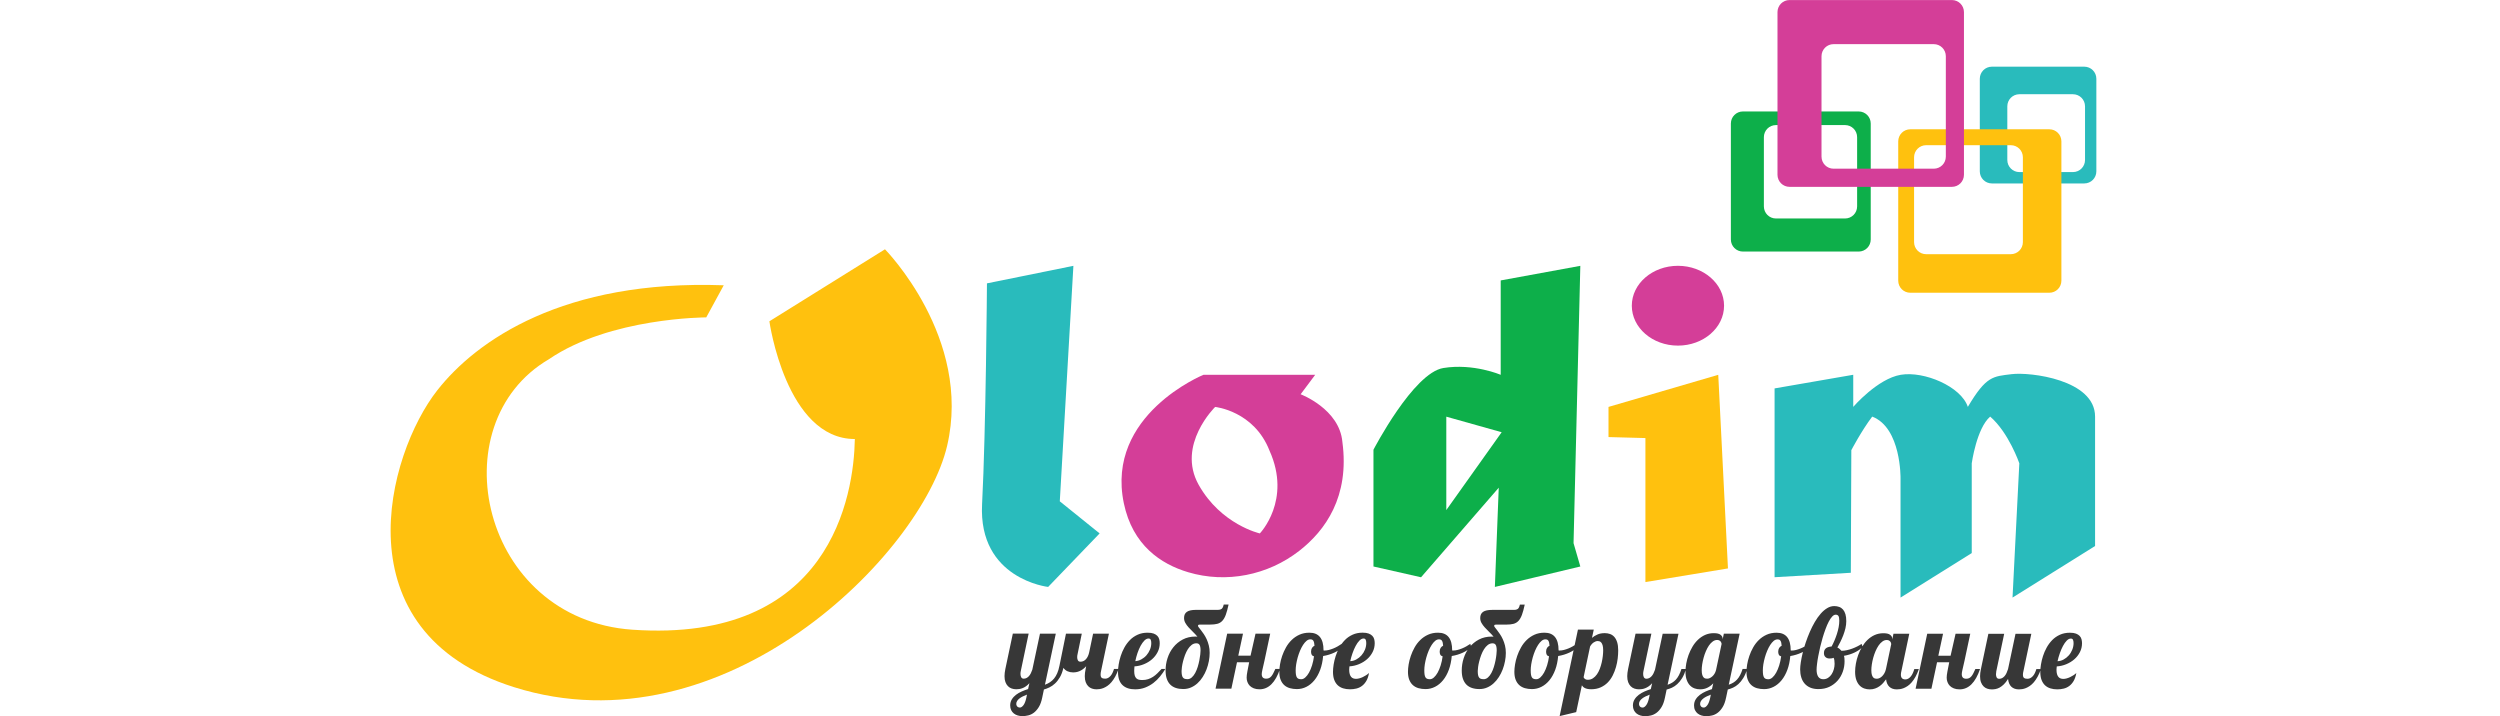 <svg width="192" height="55" viewBox="0 0 192 55" fill="none" xmlns="http://www.w3.org/2000/svg">
<path d="M55.583 21.91C43.276 21.461 36.588 26.144 33.58 29.98C29.743 34.871 25.973 48.513 39.472 52.772C55.608 57.863 70.799 42.534 72.739 34.239C74.679 25.945 67.966 19.145 67.966 19.145L59.089 24.676C59.089 24.676 60.358 33.717 65.652 33.717C65.579 38.05 63.788 49.409 48.573 48.362C36.93 47.562 33.661 32.562 42.157 27.588C46.856 24.375 54.24 24.375 54.24 24.375L55.583 21.91Z" fill="#FFC10E"/>
<path d="M75.798 21.762L82.437 20.416L81.392 38.501L84.451 40.967L80.497 45.076C80.497 45.076 75.126 44.477 75.424 38.725C75.722 32.973 75.798 21.762 75.798 21.762Z" fill="#29BBBC"/>
<path d="M101.007 28.785L99.888 30.28C99.888 30.28 102.871 31.401 103.095 33.941C103.661 38.138 101.783 40.747 99.787 42.301C97.373 44.182 94.18 44.821 91.249 43.946C89.154 43.321 86.984 41.879 86.31 38.649C84.894 31.849 92.426 28.785 92.426 28.785H101.007ZM93.325 31.251C93.325 31.251 90.342 34.165 92.056 37.23C93.773 40.294 96.755 40.967 96.755 40.967C96.755 40.967 99.217 38.427 97.501 34.616C96.308 31.551 93.323 31.253 93.323 31.253L93.325 31.251Z" fill="#D43E98"/>
<path d="M105.482 43.507V34.54C105.482 34.54 108.541 28.637 110.852 28.263C113.164 27.888 115.254 28.785 115.254 28.785V21.537L121.369 20.416L120.848 41.713L121.369 43.507L114.806 45.076L115.104 37.454L109.136 44.334L105.482 43.507ZM115.328 33.195L111.076 32V39.173L115.328 33.195Z" fill="#0DAF4A"/>
<path d="M123.533 33.567V31.251L131.962 28.785L132.707 43.655L126.368 44.702V33.643L123.533 33.567Z" fill="#FFC10E"/>
<path d="M128.865 26.543C130.822 26.543 132.408 25.171 132.408 23.479C132.408 21.786 130.822 20.414 128.865 20.414C126.909 20.414 125.323 21.786 125.323 23.479C125.323 25.171 126.909 26.543 128.865 26.543Z" fill="#D43E98"/>
<path d="M136.288 44.332V29.83L142.329 28.783V31.249C142.329 31.249 144.193 29.081 145.983 28.783C147.773 28.485 150.608 29.68 151.13 31.249C152.546 28.857 153.07 28.915 154.486 28.736C155.903 28.556 160.902 29.155 160.902 31.995V41.933L154.562 45.894L155.084 35.582C155.084 35.582 154.269 33.221 152.846 31.995C151.801 32.892 151.43 35.582 151.43 35.582V42.476L145.961 45.894V36.741C145.961 36.741 146.024 32.856 143.786 31.995C142.965 33.078 142.182 34.573 142.182 34.573L142.144 43.989L136.288 44.33V44.332Z" fill="#29BBBC"/>
<path d="M142.745 19.32H133.858C133.345 19.32 132.931 18.905 132.931 18.392V9.488C132.931 8.974 133.345 8.56 133.858 8.56H142.745C143.258 8.56 143.672 8.974 143.672 9.488V18.392C143.672 18.905 143.258 19.32 142.745 19.32ZM142.627 15.852V10.535C142.627 10.021 142.213 9.606 141.7 9.606H136.393C135.88 9.606 135.466 10.021 135.466 10.535V15.852C135.466 16.366 135.88 16.78 136.393 16.78H141.7C142.213 16.78 142.627 16.366 142.627 15.852Z" fill="#0DAF4A"/>
<path d="M160.074 14.088H152.976C152.463 14.088 152.049 13.673 152.049 13.16V6.049C152.049 5.535 152.463 5.121 152.976 5.121H160.074C160.586 5.121 161 5.535 161 6.049V13.16C161 13.673 160.586 14.088 160.074 14.088ZM154.162 8.165V12.288C154.162 12.801 154.576 13.216 155.088 13.216H159.203C159.716 13.216 160.13 12.801 160.13 12.288V8.165C160.13 7.652 159.716 7.237 159.203 7.237H155.088C154.576 7.237 154.162 7.652 154.162 8.165Z" fill="#29BBBC"/>
<path d="M158.315 10.857V21.555C158.315 22.069 157.901 22.483 157.388 22.483H146.711C146.198 22.483 145.784 22.069 145.784 21.555V10.857C145.784 10.344 146.198 9.929 146.711 9.929H157.388C157.901 9.929 158.315 10.344 158.315 10.857ZM154.43 11.151H147.928C147.415 11.151 147.001 11.566 147.001 12.079V18.594C147.001 19.107 147.415 19.522 147.928 19.522H154.43C154.943 19.522 155.357 19.107 155.357 18.594V12.079C155.357 11.566 154.943 11.151 154.43 11.151Z" fill="#FFC10E"/>
<path d="M136.511 13.422V0.931C136.511 0.417 136.925 0.003 137.438 0.003H149.906C150.418 0.003 150.832 0.417 150.832 0.931V13.422C150.832 13.935 150.418 14.35 149.906 14.35H137.438C136.925 14.35 136.511 13.935 136.511 13.422ZM140.819 12.956H148.514C149.026 12.956 149.44 12.541 149.44 12.028V4.318C149.44 3.805 149.026 3.39 148.514 3.39H140.819C140.306 3.39 139.892 3.805 139.892 4.318V12.028C139.892 12.541 140.306 12.956 140.819 12.956Z" fill="#D43E98"/>
<path d="M85.905 51.376C85.825 51.604 85.74 51.801 85.646 51.97C85.552 52.138 85.455 52.279 85.355 52.395C85.254 52.512 85.153 52.604 85.048 52.676C84.943 52.748 84.842 52.801 84.744 52.842C84.645 52.88 84.551 52.907 84.46 52.92C84.37 52.934 84.287 52.94 84.213 52.94C84.088 52.94 83.97 52.92 83.86 52.882C83.75 52.844 83.654 52.783 83.574 52.7C83.493 52.617 83.428 52.514 83.381 52.386C83.334 52.261 83.312 52.108 83.312 51.929C83.312 51.853 83.316 51.768 83.327 51.676C83.339 51.584 83.354 51.483 83.377 51.378L83.417 51.167C83.327 51.266 83.236 51.346 83.146 51.409C83.057 51.472 82.969 51.519 82.884 51.553C82.799 51.586 82.716 51.611 82.638 51.622C82.558 51.636 82.482 51.64 82.408 51.64C82.253 51.64 82.115 51.611 81.987 51.555C81.862 51.499 81.754 51.411 81.669 51.292C81.604 51.58 81.513 51.819 81.399 52.014C81.284 52.209 81.157 52.371 81.02 52.496C80.884 52.622 80.741 52.723 80.593 52.792C80.445 52.864 80.304 52.918 80.172 52.954L80.045 53.563C79.984 53.866 79.897 54.111 79.783 54.297C79.669 54.483 79.541 54.628 79.403 54.734C79.262 54.839 79.116 54.908 78.964 54.944C78.812 54.98 78.666 54.998 78.525 54.998C78.396 54.998 78.275 54.98 78.161 54.947C78.047 54.913 77.948 54.861 77.863 54.794C77.778 54.727 77.711 54.642 77.659 54.539C77.608 54.435 77.583 54.315 77.583 54.178C77.583 54.001 77.626 53.846 77.709 53.711C77.791 53.577 77.901 53.458 78.031 53.359C78.163 53.259 78.311 53.173 78.474 53.102C78.637 53.03 78.799 52.969 78.957 52.92L79.06 52.467C78.971 52.566 78.879 52.647 78.79 52.709C78.7 52.772 78.611 52.819 78.525 52.851C78.44 52.884 78.358 52.907 78.279 52.918C78.201 52.929 78.123 52.936 78.049 52.936C77.924 52.936 77.805 52.916 77.695 52.877C77.586 52.839 77.489 52.779 77.409 52.696C77.328 52.613 77.263 52.51 77.216 52.382C77.169 52.257 77.147 52.104 77.147 51.925C77.147 51.849 77.152 51.763 77.163 51.671C77.174 51.58 77.19 51.479 77.212 51.373L77.785 48.663H79L78.396 51.535C78.38 51.606 78.371 51.678 78.371 51.75C78.371 51.799 78.376 51.846 78.385 51.891C78.393 51.936 78.407 51.974 78.425 52.008C78.445 52.041 78.469 52.07 78.501 52.091C78.532 52.111 78.573 52.122 78.622 52.122C78.698 52.122 78.772 52.104 78.839 52.07C78.906 52.037 78.966 51.987 79.022 51.927C79.078 51.864 79.125 51.792 79.168 51.707C79.21 51.622 79.248 51.53 79.282 51.431L79.87 48.667H81.085L80.251 52.586C80.392 52.537 80.519 52.474 80.635 52.398C80.752 52.322 80.857 52.227 80.951 52.113C81.045 51.999 81.126 51.862 81.195 51.703C81.264 51.544 81.323 51.353 81.365 51.133L81.866 48.667H83.081L82.757 50.239C82.737 50.315 82.728 50.394 82.728 50.474C82.728 50.571 82.746 50.651 82.784 50.719C82.822 50.786 82.887 50.819 82.983 50.819C83.148 50.819 83.287 50.752 83.406 50.62C83.522 50.488 83.605 50.311 83.65 50.093L83.95 48.665H85.165L84.56 51.537C84.547 51.584 84.538 51.629 84.534 51.676C84.529 51.721 84.527 51.766 84.527 51.81C84.527 51.929 84.554 52.01 84.61 52.055C84.665 52.1 84.753 52.122 84.874 52.122C84.956 52.122 85.032 52.104 85.1 52.066C85.167 52.028 85.232 51.976 85.29 51.911C85.348 51.846 85.397 51.766 85.442 51.674C85.487 51.582 85.522 51.481 85.554 51.376H85.907H85.905ZM78.872 53.346C78.763 53.386 78.657 53.431 78.559 53.48C78.461 53.528 78.373 53.581 78.297 53.64C78.221 53.698 78.161 53.761 78.116 53.833C78.071 53.902 78.049 53.98 78.049 54.066C78.049 54.095 78.053 54.128 78.064 54.16C78.076 54.193 78.094 54.222 78.116 54.249C78.138 54.276 78.17 54.299 78.206 54.315C78.241 54.33 78.284 54.339 78.333 54.339C78.42 54.339 78.51 54.279 78.604 54.155C78.695 54.032 78.769 53.844 78.823 53.588L78.872 53.344V53.346ZM89.497 51.376C89.378 51.573 89.244 51.766 89.091 51.954C88.939 52.142 88.767 52.308 88.577 52.454C88.387 52.599 88.174 52.716 87.944 52.806C87.713 52.895 87.458 52.94 87.181 52.94C86.979 52.94 86.798 52.916 86.637 52.864C86.476 52.812 86.337 52.734 86.221 52.626C86.104 52.519 86.017 52.382 85.954 52.212C85.892 52.044 85.863 51.837 85.863 51.6C85.863 51.438 85.878 51.25 85.912 51.039C85.945 50.828 85.997 50.611 86.069 50.387C86.14 50.165 86.234 49.945 86.353 49.73C86.471 49.515 86.615 49.324 86.78 49.154C86.946 48.983 87.145 48.849 87.369 48.746C87.595 48.643 87.85 48.591 88.138 48.591C88.329 48.591 88.483 48.614 88.602 48.658C88.72 48.703 88.816 48.764 88.886 48.838C88.955 48.912 89.004 48.997 89.029 49.096C89.056 49.194 89.067 49.295 89.067 49.398C89.067 49.643 89.013 49.871 88.906 50.08C88.798 50.291 88.655 50.474 88.476 50.631C88.297 50.788 88.089 50.914 87.856 51.01C87.624 51.106 87.38 51.163 87.127 51.178C87.122 51.241 87.116 51.301 87.114 51.358C87.109 51.414 87.107 51.467 87.107 51.517C87.107 51.66 87.12 51.777 87.145 51.869C87.172 51.961 87.21 52.032 87.261 52.086C87.313 52.138 87.375 52.176 87.451 52.196C87.527 52.216 87.615 52.227 87.718 52.227C87.885 52.227 88.038 52.205 88.172 52.162C88.308 52.117 88.434 52.057 88.552 51.981C88.671 51.904 88.783 51.813 88.888 51.709C88.993 51.604 89.1 51.494 89.208 51.376H89.497ZM87.194 50.777C87.353 50.766 87.507 50.721 87.655 50.64C87.803 50.559 87.935 50.456 88.047 50.329C88.159 50.201 88.248 50.055 88.317 49.891C88.385 49.728 88.418 49.557 88.418 49.383C88.418 49.277 88.402 49.194 88.373 49.131C88.342 49.069 88.288 49.037 88.208 49.037C88.1 49.037 87.995 49.089 87.892 49.192C87.789 49.295 87.693 49.43 87.601 49.593C87.512 49.759 87.431 49.945 87.36 50.151C87.29 50.36 87.234 50.568 87.192 50.777H87.194ZM92.115 47.972C92.083 47.972 92.059 47.977 92.038 47.988C92.018 47.999 92.007 48.029 92.007 48.076C92.007 48.098 92.03 48.136 92.072 48.192C92.117 48.248 92.171 48.318 92.238 48.403C92.302 48.488 92.376 48.589 92.455 48.703C92.533 48.818 92.605 48.948 92.672 49.093C92.739 49.239 92.793 49.398 92.837 49.573C92.882 49.748 92.902 49.938 92.902 50.142C92.902 50.346 92.882 50.559 92.84 50.777C92.799 50.994 92.739 51.205 92.661 51.411C92.582 51.618 92.484 51.813 92.367 51.994C92.251 52.178 92.117 52.337 91.967 52.474C91.817 52.611 91.649 52.721 91.466 52.799C91.282 52.88 91.083 52.918 90.868 52.918C90.653 52.918 90.468 52.889 90.3 52.833C90.132 52.777 89.991 52.691 89.875 52.575C89.758 52.458 89.671 52.312 89.608 52.131C89.546 51.952 89.517 51.736 89.517 51.49C89.517 51.172 89.566 50.855 89.667 50.546C89.767 50.234 89.915 49.956 90.112 49.71C90.309 49.463 90.548 49.266 90.835 49.114C91.121 48.963 91.448 48.887 91.819 48.887C91.848 48.887 91.875 48.887 91.897 48.892C91.92 48.896 91.942 48.896 91.962 48.896C91.85 48.762 91.734 48.636 91.613 48.522C91.493 48.405 91.383 48.293 91.282 48.181C91.181 48.069 91.099 47.957 91.034 47.84C90.969 47.724 90.935 47.598 90.935 47.461C90.935 47.246 91.007 47.089 91.155 46.988C91.3 46.887 91.533 46.838 91.85 46.838H93.509C93.607 46.838 93.685 46.827 93.748 46.802C93.811 46.78 93.858 46.739 93.891 46.683C93.925 46.627 93.956 46.542 93.983 46.43H94.355C94.285 46.755 94.213 47.017 94.14 47.217C94.066 47.419 93.974 47.573 93.869 47.685C93.761 47.798 93.634 47.872 93.484 47.91C93.334 47.948 93.151 47.968 92.931 47.968H92.121L92.115 47.972ZM91.188 52.162C91.314 52.162 91.428 52.117 91.528 52.028C91.629 51.938 91.716 51.824 91.792 51.683C91.868 51.541 91.931 51.387 91.985 51.216C92.036 51.046 92.079 50.88 92.11 50.716C92.141 50.555 92.166 50.405 92.18 50.268C92.195 50.131 92.202 50.03 92.202 49.961C92.202 49.851 92.195 49.759 92.182 49.687C92.168 49.613 92.148 49.557 92.119 49.517C92.092 49.477 92.059 49.447 92.018 49.43C91.978 49.414 91.933 49.405 91.88 49.405C91.745 49.405 91.624 49.447 91.515 49.533C91.407 49.618 91.311 49.728 91.226 49.86C91.144 49.995 91.07 50.142 91.009 50.306C90.949 50.47 90.9 50.629 90.859 50.786C90.819 50.943 90.79 51.089 90.772 51.223C90.754 51.358 90.745 51.461 90.745 51.532C90.745 51.656 90.754 51.759 90.77 51.84C90.785 51.92 90.812 51.985 90.848 52.032C90.884 52.079 90.929 52.113 90.985 52.131C91.04 52.149 91.108 52.158 91.186 52.158L91.188 52.162ZM98.304 51.376C97.95 52.418 97.427 52.938 96.735 52.938C96.565 52.938 96.418 52.913 96.292 52.864C96.167 52.815 96.064 52.747 95.983 52.667C95.903 52.584 95.843 52.49 95.802 52.38C95.762 52.272 95.742 52.16 95.742 52.044C95.742 51.927 95.76 51.77 95.798 51.568C95.836 51.367 95.88 51.131 95.936 50.86H95.001L94.569 52.889H93.354L94.247 48.665H95.462L95.1 50.355H96.042L96.424 48.665H97.552L97.107 50.761C97.044 51.032 96.993 51.252 96.957 51.416C96.921 51.58 96.901 51.696 96.901 51.768C96.901 52.005 97.013 52.122 97.239 52.122C97.324 52.122 97.398 52.108 97.46 52.079C97.523 52.05 97.581 52.005 97.635 51.943C97.689 51.88 97.738 51.804 97.787 51.709C97.834 51.615 97.888 51.505 97.946 51.376H98.304ZM103.11 49.681C102.945 49.853 102.732 50.001 102.473 50.122C102.211 50.243 101.927 50.331 101.616 50.382C101.582 50.772 101.508 51.124 101.392 51.438C101.275 51.752 101.128 52.019 100.949 52.239C100.77 52.458 100.566 52.629 100.336 52.745C100.105 52.864 99.861 52.922 99.602 52.922C99.407 52.922 99.226 52.898 99.06 52.851C98.895 52.803 98.751 52.725 98.633 52.62C98.514 52.514 98.42 52.375 98.353 52.207C98.286 52.039 98.252 51.833 98.252 51.591C98.252 51.425 98.27 51.239 98.304 51.028C98.337 50.817 98.393 50.602 98.469 50.378C98.546 50.156 98.642 49.936 98.763 49.723C98.881 49.51 99.027 49.32 99.199 49.152C99.371 48.983 99.568 48.849 99.794 48.746C100.02 48.643 100.275 48.591 100.564 48.591C101.287 48.591 101.647 49.042 101.647 49.941V49.95C101.66 49.954 101.674 49.959 101.685 49.959H101.736C101.835 49.959 101.942 49.945 102.056 49.916C102.17 49.887 102.285 49.849 102.401 49.802C102.515 49.755 102.629 49.701 102.739 49.638C102.848 49.575 102.949 49.515 103.039 49.45L103.113 49.681H103.11ZM100.915 50.407C100.828 50.385 100.767 50.342 100.736 50.277C100.705 50.212 100.689 50.138 100.689 50.053C100.689 49.934 100.714 49.838 100.761 49.761C100.808 49.685 100.873 49.629 100.953 49.593C100.949 49.504 100.938 49.425 100.924 49.365C100.911 49.304 100.891 49.252 100.866 49.212C100.841 49.172 100.81 49.145 100.774 49.127C100.736 49.111 100.689 49.102 100.633 49.102C100.533 49.102 100.434 49.14 100.34 49.219C100.246 49.297 100.159 49.401 100.074 49.531C99.991 49.66 99.913 49.809 99.843 49.974C99.774 50.14 99.714 50.313 99.664 50.488C99.615 50.665 99.577 50.837 99.548 51.01C99.521 51.183 99.508 51.337 99.508 51.479C99.508 51.62 99.514 51.732 99.53 51.822C99.546 51.909 99.57 51.978 99.604 52.03C99.638 52.082 99.682 52.115 99.738 52.135C99.794 52.156 99.861 52.165 99.94 52.165C100.04 52.165 100.143 52.12 100.246 52.028C100.349 51.936 100.445 51.813 100.533 51.656C100.62 51.499 100.698 51.313 100.765 51.1C100.832 50.885 100.882 50.654 100.915 50.407ZM105.14 51.689C105.095 51.934 105.028 52.135 104.934 52.295C104.84 52.454 104.73 52.582 104.601 52.678C104.471 52.774 104.33 52.842 104.173 52.88C104.017 52.918 103.853 52.938 103.683 52.938C103.486 52.938 103.307 52.913 103.146 52.862C102.985 52.81 102.848 52.732 102.734 52.624C102.62 52.517 102.533 52.38 102.468 52.209C102.405 52.041 102.374 51.835 102.374 51.597C102.374 51.436 102.39 51.248 102.423 51.037C102.457 50.826 102.508 50.609 102.58 50.385C102.652 50.163 102.746 49.943 102.864 49.728C102.983 49.513 103.126 49.322 103.292 49.152C103.457 48.981 103.654 48.847 103.88 48.744C104.106 48.641 104.361 48.589 104.65 48.589C104.84 48.589 104.994 48.611 105.113 48.656C105.232 48.701 105.328 48.762 105.397 48.836C105.467 48.91 105.516 48.995 105.54 49.093C105.565 49.192 105.578 49.293 105.578 49.396C105.578 49.64 105.525 49.869 105.417 50.078C105.31 50.288 105.167 50.472 104.988 50.629C104.809 50.786 104.601 50.911 104.368 51.008C104.135 51.104 103.891 51.16 103.638 51.176C103.634 51.223 103.627 51.268 103.625 51.31C103.62 51.353 103.618 51.393 103.618 51.431C103.618 51.566 103.632 51.678 103.659 51.77C103.685 51.86 103.723 51.934 103.77 51.987C103.817 52.041 103.871 52.079 103.936 52.102C104.001 52.124 104.068 52.135 104.142 52.135C104.225 52.135 104.31 52.122 104.399 52.097C104.489 52.073 104.576 52.039 104.663 51.999C104.75 51.958 104.833 51.909 104.916 51.858C104.999 51.806 105.073 51.748 105.138 51.687L105.14 51.689ZM103.699 50.777C103.86 50.772 104.017 50.728 104.164 50.647C104.312 50.566 104.444 50.461 104.558 50.333C104.672 50.205 104.762 50.059 104.829 49.894C104.896 49.728 104.929 49.557 104.929 49.383C104.929 49.277 104.914 49.194 104.885 49.131C104.856 49.069 104.8 49.037 104.719 49.037C104.612 49.037 104.507 49.091 104.404 49.197C104.301 49.302 104.204 49.439 104.115 49.607C104.025 49.775 103.945 49.961 103.873 50.167C103.802 50.373 103.741 50.577 103.699 50.777ZM112.989 49.681C112.824 49.853 112.611 50.001 112.352 50.122C112.09 50.243 111.806 50.331 111.495 50.382C111.461 50.772 111.387 51.124 111.271 51.438C111.155 51.752 111.007 52.019 110.828 52.239C110.649 52.458 110.445 52.629 110.215 52.745C109.984 52.864 109.74 52.922 109.481 52.922C109.286 52.922 109.105 52.898 108.939 52.851C108.774 52.803 108.631 52.725 108.512 52.62C108.393 52.514 108.299 52.375 108.232 52.207C108.165 52.039 108.132 51.833 108.132 51.591C108.132 51.425 108.149 51.239 108.183 51.028C108.217 50.817 108.273 50.602 108.349 50.378C108.425 50.156 108.521 49.936 108.642 49.723C108.76 49.51 108.906 49.32 109.078 49.152C109.25 48.983 109.447 48.849 109.673 48.746C109.899 48.643 110.154 48.591 110.443 48.591C111.166 48.591 111.526 49.042 111.526 49.941V49.95C111.539 49.954 111.553 49.959 111.564 49.959H111.616C111.714 49.959 111.821 49.945 111.936 49.916C112.05 49.887 112.164 49.849 112.28 49.802C112.394 49.755 112.508 49.701 112.618 49.638C112.728 49.575 112.828 49.515 112.918 49.45L112.992 49.681H112.989ZM110.794 50.407C110.707 50.385 110.647 50.342 110.615 50.277C110.584 50.212 110.568 50.138 110.568 50.053C110.568 49.934 110.593 49.838 110.64 49.761C110.687 49.685 110.752 49.629 110.832 49.593C110.828 49.504 110.817 49.425 110.803 49.365C110.79 49.304 110.77 49.252 110.745 49.212C110.72 49.172 110.689 49.145 110.653 49.127C110.615 49.111 110.568 49.102 110.512 49.102C110.412 49.102 110.313 49.14 110.219 49.219C110.125 49.297 110.038 49.401 109.953 49.531C109.87 49.66 109.792 49.809 109.722 49.974C109.653 50.14 109.593 50.313 109.543 50.488C109.494 50.665 109.456 50.837 109.427 51.01C109.4 51.183 109.387 51.337 109.387 51.479C109.387 51.62 109.394 51.732 109.409 51.822C109.425 51.909 109.449 51.978 109.483 52.03C109.517 52.082 109.561 52.115 109.617 52.135C109.673 52.156 109.74 52.165 109.819 52.165C109.919 52.165 110.022 52.12 110.125 52.028C110.228 51.936 110.324 51.813 110.412 51.656C110.499 51.499 110.577 51.313 110.644 51.1C110.712 50.885 110.761 50.654 110.794 50.407ZM114.86 47.975C114.829 47.975 114.804 47.979 114.784 47.99C114.764 48.002 114.753 48.031 114.753 48.078C114.753 48.1 114.775 48.138 114.818 48.194C114.862 48.25 114.916 48.32 114.983 48.405C115.048 48.49 115.122 48.591 115.2 48.706C115.279 48.82 115.35 48.95 115.417 49.096C115.484 49.241 115.538 49.401 115.583 49.575C115.628 49.752 115.648 49.941 115.648 50.145C115.648 50.349 115.628 50.562 115.585 50.779C115.545 50.997 115.484 51.207 115.406 51.414C115.328 51.62 115.229 51.815 115.113 51.996C114.997 52.18 114.862 52.339 114.712 52.476C114.562 52.613 114.395 52.723 114.211 52.801C114.028 52.882 113.829 52.92 113.614 52.92C113.399 52.92 113.213 52.891 113.045 52.835C112.878 52.779 112.737 52.694 112.62 52.577C112.506 52.461 112.417 52.315 112.354 52.133C112.291 51.954 112.262 51.739 112.262 51.492C112.262 51.174 112.311 50.858 112.412 50.548C112.513 50.237 112.66 49.959 112.857 49.712C113.054 49.465 113.294 49.268 113.58 49.116C113.867 48.966 114.193 48.889 114.565 48.889C114.594 48.889 114.621 48.889 114.643 48.894C114.665 48.896 114.688 48.898 114.708 48.898C114.596 48.764 114.48 48.638 114.359 48.524C114.238 48.41 114.128 48.295 114.028 48.183C113.927 48.071 113.844 47.959 113.779 47.842C113.714 47.726 113.681 47.6 113.681 47.464C113.681 47.248 113.755 47.091 113.9 46.99C114.046 46.89 114.278 46.84 114.596 46.84H116.254C116.353 46.84 116.431 46.829 116.494 46.804C116.556 46.782 116.603 46.742 116.637 46.686C116.67 46.63 116.702 46.544 116.729 46.432H117.1C117.031 46.757 116.959 47.02 116.885 47.219C116.811 47.419 116.72 47.576 116.614 47.688C116.507 47.8 116.379 47.874 116.23 47.912C116.08 47.95 115.896 47.97 115.677 47.97H114.867L114.86 47.975ZM113.934 52.165C114.059 52.165 114.173 52.12 114.274 52.03C114.375 51.94 114.462 51.826 114.538 51.685C114.614 51.544 114.677 51.389 114.73 51.219C114.782 51.048 114.824 50.882 114.856 50.719C114.887 50.557 114.912 50.407 114.925 50.27C114.941 50.133 114.947 50.033 114.947 49.963C114.947 49.853 114.941 49.761 114.927 49.69C114.914 49.618 114.894 49.56 114.865 49.519C114.838 49.479 114.804 49.45 114.764 49.432C114.724 49.416 114.679 49.407 114.625 49.407C114.491 49.407 114.37 49.45 114.26 49.535C114.151 49.62 114.057 49.73 113.972 49.862C113.889 49.997 113.815 50.145 113.755 50.308C113.694 50.472 113.645 50.631 113.605 50.788C113.564 50.945 113.535 51.091 113.518 51.225C113.5 51.36 113.491 51.463 113.491 51.535C113.491 51.658 113.5 51.761 113.515 51.842C113.531 51.922 113.558 51.987 113.594 52.035C113.629 52.082 113.674 52.115 113.73 52.133C113.786 52.151 113.853 52.16 113.931 52.16L113.934 52.165ZM121.161 49.681C120.996 49.853 120.783 50.001 120.524 50.122C120.262 50.243 119.978 50.331 119.667 50.382C119.633 50.772 119.559 51.124 119.443 51.438C119.326 51.752 119.179 52.019 119 52.239C118.821 52.458 118.617 52.629 118.387 52.745C118.156 52.864 117.912 52.922 117.653 52.922C117.458 52.922 117.277 52.898 117.111 52.851C116.946 52.803 116.802 52.725 116.684 52.62C116.565 52.514 116.471 52.375 116.404 52.207C116.337 52.039 116.303 51.833 116.303 51.591C116.303 51.425 116.321 51.239 116.355 51.028C116.388 50.817 116.444 50.602 116.52 50.378C116.596 50.156 116.693 49.936 116.814 49.723C116.932 49.51 117.078 49.32 117.25 49.152C117.422 48.983 117.619 48.849 117.845 48.746C118.071 48.643 118.326 48.591 118.615 48.591C119.338 48.591 119.698 49.042 119.698 49.941V49.95C119.711 49.954 119.725 49.959 119.736 49.959H119.787C119.886 49.959 119.993 49.945 120.107 49.916C120.221 49.887 120.336 49.849 120.452 49.802C120.566 49.755 120.68 49.701 120.79 49.638C120.899 49.575 121 49.515 121.09 49.45L121.163 49.681H121.161ZM118.966 50.407C118.879 50.385 118.818 50.342 118.787 50.277C118.756 50.212 118.74 50.138 118.74 50.053C118.74 49.934 118.765 49.838 118.812 49.761C118.859 49.685 118.924 49.629 119.004 49.593C119 49.504 118.989 49.425 118.975 49.365C118.962 49.304 118.942 49.252 118.917 49.212C118.892 49.172 118.861 49.145 118.825 49.127C118.787 49.111 118.74 49.102 118.684 49.102C118.583 49.102 118.485 49.14 118.391 49.219C118.297 49.297 118.21 49.401 118.125 49.531C118.042 49.66 117.964 49.809 117.894 49.974C117.825 50.14 117.765 50.313 117.715 50.488C117.666 50.665 117.628 50.837 117.599 51.01C117.572 51.183 117.559 51.337 117.559 51.479C117.559 51.62 117.565 51.732 117.581 51.822C117.597 51.909 117.621 51.978 117.655 52.03C117.688 52.082 117.733 52.115 117.789 52.135C117.845 52.156 117.912 52.165 117.991 52.165C118.091 52.165 118.194 52.12 118.297 52.028C118.4 51.936 118.496 51.813 118.584 51.656C118.671 51.499 118.749 51.313 118.816 51.1C118.883 50.885 118.933 50.654 118.966 50.407ZM119.778 55.003L121.186 48.353H122.401L122.264 48.988C122.387 48.883 122.528 48.797 122.69 48.728C122.848 48.658 123.034 48.625 123.249 48.625C123.392 48.625 123.526 48.647 123.652 48.692C123.777 48.737 123.887 48.811 123.978 48.914C124.07 49.017 124.144 49.154 124.198 49.324C124.251 49.495 124.278 49.705 124.278 49.954C124.278 50.145 124.265 50.349 124.24 50.571C124.213 50.793 124.169 51.014 124.106 51.234C124.043 51.454 123.961 51.669 123.858 51.873C123.755 52.077 123.627 52.259 123.473 52.416C123.318 52.573 123.137 52.698 122.927 52.792C122.716 52.886 122.477 52.934 122.204 52.934C122.097 52.934 122.003 52.925 121.924 52.909C121.844 52.893 121.777 52.871 121.721 52.844C121.665 52.817 121.618 52.783 121.58 52.747C121.542 52.709 121.513 52.673 121.488 52.633L121.052 54.691L119.781 54.996L119.778 55.003ZM121.622 52.012C121.638 52.059 121.671 52.102 121.723 52.144C121.774 52.185 121.846 52.207 121.942 52.207C122.09 52.207 122.222 52.169 122.338 52.093C122.455 52.017 122.555 51.916 122.643 51.792C122.73 51.667 122.804 51.526 122.864 51.367C122.925 51.207 122.974 51.044 123.012 50.876C123.05 50.707 123.079 50.541 123.097 50.378C123.115 50.214 123.124 50.066 123.124 49.934C123.124 49.773 123.108 49.645 123.079 49.551C123.048 49.456 123.012 49.387 122.969 49.34C122.927 49.293 122.88 49.264 122.831 49.25C122.781 49.237 122.737 49.232 122.699 49.232C122.602 49.232 122.502 49.268 122.396 49.338C122.291 49.407 122.197 49.513 122.119 49.649L121.62 52.012H121.622ZM127.87 53.568C127.809 53.871 127.722 54.115 127.608 54.301C127.494 54.487 127.366 54.633 127.227 54.738C127.086 54.843 126.941 54.913 126.789 54.949C126.637 54.985 126.491 55.003 126.35 55.003C126.221 55.003 126.1 54.985 125.986 54.951C125.871 54.917 125.773 54.866 125.688 54.799C125.603 54.731 125.536 54.646 125.484 54.543C125.433 54.44 125.408 54.319 125.408 54.182C125.408 54.005 125.451 53.85 125.534 53.716C125.616 53.581 125.726 53.463 125.856 53.364C125.986 53.265 126.135 53.178 126.299 53.106C126.462 53.034 126.623 52.974 126.782 52.925L126.885 52.472C126.796 52.57 126.704 52.651 126.614 52.714C126.523 52.777 126.435 52.824 126.35 52.855C126.265 52.889 126.182 52.911 126.104 52.922C126.024 52.936 125.948 52.94 125.874 52.94C125.748 52.94 125.63 52.92 125.52 52.882C125.411 52.844 125.314 52.783 125.234 52.7C125.153 52.617 125.088 52.514 125.041 52.386C124.994 52.261 124.972 52.108 124.972 51.929C124.972 51.853 124.976 51.768 124.988 51.676C124.999 51.584 125.014 51.483 125.037 51.378L125.61 48.667H126.825L126.218 51.539C126.203 51.611 126.194 51.683 126.194 51.754C126.194 51.804 126.198 51.851 126.207 51.896C126.216 51.94 126.229 51.978 126.247 52.012C126.268 52.046 126.292 52.075 126.323 52.095C126.355 52.115 126.395 52.127 126.444 52.127C126.52 52.127 126.594 52.108 126.661 52.075C126.728 52.041 126.789 51.992 126.845 51.931C126.901 51.869 126.948 51.797 126.99 51.712C127.033 51.627 127.071 51.535 127.104 51.436L127.693 48.672H128.908L128.071 52.59C128.201 52.546 128.317 52.494 128.42 52.431C128.525 52.369 128.619 52.29 128.707 52.196C128.794 52.102 128.872 51.987 128.941 51.855C129.011 51.723 129.076 51.566 129.134 51.38H129.487C129.402 51.66 129.302 51.893 129.185 52.082C129.069 52.268 128.944 52.422 128.812 52.541C128.68 52.66 128.543 52.752 128.404 52.815C128.266 52.877 128.129 52.927 127.997 52.958L127.87 53.568ZM126.697 53.348C126.588 53.389 126.482 53.433 126.384 53.483C126.285 53.53 126.198 53.584 126.122 53.642C126.046 53.7 125.986 53.763 125.941 53.835C125.896 53.904 125.874 53.983 125.874 54.068C125.874 54.097 125.878 54.131 125.889 54.162C125.901 54.196 125.918 54.225 125.941 54.252C125.963 54.279 125.995 54.301 126.03 54.317C126.066 54.332 126.109 54.341 126.158 54.341C126.245 54.341 126.335 54.281 126.429 54.157C126.52 54.034 126.594 53.846 126.648 53.59L126.697 53.346V53.348ZM132.564 53.568C132.504 53.871 132.417 54.115 132.302 54.301C132.188 54.487 132.061 54.633 131.922 54.738C131.783 54.843 131.636 54.913 131.483 54.949C131.331 54.985 131.186 55.003 131.045 55.003C130.915 55.003 130.794 54.985 130.68 54.951C130.566 54.917 130.468 54.866 130.383 54.799C130.297 54.731 130.23 54.646 130.179 54.543C130.127 54.44 130.103 54.319 130.103 54.182C130.103 54.005 130.145 53.85 130.228 53.716C130.311 53.581 130.421 53.463 130.55 53.364C130.68 53.265 130.83 53.178 130.993 53.106C131.157 53.034 131.318 52.974 131.477 52.925L131.58 52.478C131.457 52.611 131.311 52.721 131.146 52.808C130.98 52.895 130.788 52.94 130.568 52.94C130.423 52.94 130.282 52.918 130.148 52.871C130.013 52.824 129.895 52.748 129.79 52.64C129.684 52.532 129.602 52.393 129.539 52.218C129.476 52.046 129.445 51.833 129.445 51.584C129.445 51.391 129.465 51.185 129.503 50.965C129.541 50.745 129.602 50.526 129.68 50.306C129.76 50.086 129.859 49.876 129.978 49.674C130.096 49.472 130.237 49.293 130.398 49.138C130.559 48.983 130.741 48.858 130.944 48.766C131.148 48.674 131.372 48.627 131.615 48.627C131.859 48.627 132.027 48.667 132.137 48.75C132.244 48.833 132.3 48.934 132.3 49.055V49.105L132.39 48.667H133.605L132.768 52.586C132.898 52.541 133.014 52.49 133.117 52.427C133.222 52.364 133.316 52.286 133.403 52.191C133.491 52.097 133.569 51.983 133.638 51.851C133.708 51.718 133.773 51.562 133.831 51.376H134.184C134.099 51.656 133.999 51.889 133.882 52.077C133.766 52.263 133.641 52.418 133.508 52.537C133.376 52.656 133.24 52.747 133.101 52.81C132.963 52.873 132.826 52.922 132.694 52.954L132.566 53.563L132.564 53.568ZM131.392 53.348C131.282 53.389 131.177 53.433 131.078 53.483C130.98 53.53 130.893 53.584 130.817 53.642C130.741 53.7 130.68 53.763 130.635 53.835C130.591 53.904 130.568 53.983 130.568 54.068C130.568 54.097 130.573 54.131 130.584 54.162C130.595 54.196 130.613 54.225 130.635 54.252C130.658 54.279 130.689 54.301 130.725 54.317C130.761 54.332 130.803 54.341 130.852 54.341C130.94 54.341 131.029 54.281 131.123 54.157C131.215 54.034 131.289 53.846 131.342 53.59L131.392 53.346V53.348ZM132.22 49.463C132.22 49.439 132.213 49.407 132.204 49.374C132.193 49.338 132.175 49.304 132.148 49.27C132.121 49.237 132.088 49.21 132.043 49.185C131.998 49.163 131.942 49.149 131.875 49.149C131.756 49.149 131.645 49.188 131.539 49.266C131.434 49.342 131.336 49.445 131.248 49.573C131.161 49.701 131.083 49.847 131.014 50.008C130.944 50.169 130.886 50.337 130.839 50.51C130.792 50.683 130.754 50.851 130.729 51.017C130.705 51.183 130.691 51.333 130.691 51.465C130.691 51.627 130.707 51.752 130.736 51.84C130.765 51.927 130.803 51.992 130.846 52.035C130.888 52.077 130.935 52.102 130.984 52.111C131.034 52.12 131.078 52.124 131.116 52.124C131.175 52.124 131.235 52.111 131.302 52.082C131.367 52.053 131.434 52.01 131.497 51.956C131.562 51.9 131.62 51.833 131.671 51.75C131.723 51.667 131.763 51.573 131.79 51.465L132.217 49.465L132.22 49.463ZM138.988 49.683C138.823 49.855 138.61 50.004 138.351 50.125C138.089 50.246 137.805 50.333 137.494 50.385C137.46 50.775 137.386 51.127 137.27 51.441C137.154 51.754 137.006 52.021 136.827 52.241C136.648 52.461 136.444 52.631 136.214 52.747C135.983 52.866 135.739 52.925 135.48 52.925C135.285 52.925 135.104 52.9 134.938 52.853C134.773 52.806 134.63 52.727 134.511 52.622C134.392 52.517 134.298 52.378 134.231 52.209C134.164 52.041 134.131 51.835 134.131 51.593C134.131 51.427 134.148 51.241 134.182 51.03C134.216 50.819 134.272 50.604 134.348 50.38C134.424 50.158 134.52 49.938 134.641 49.725C134.759 49.513 134.905 49.322 135.077 49.154C135.249 48.986 135.446 48.851 135.672 48.748C135.898 48.645 136.153 48.593 136.442 48.593C137.165 48.593 137.525 49.044 137.525 49.943V49.952C137.538 49.956 137.552 49.961 137.563 49.961H137.615C137.713 49.961 137.82 49.947 137.935 49.918C138.049 49.889 138.163 49.851 138.279 49.804C138.393 49.757 138.507 49.703 138.617 49.64C138.727 49.578 138.827 49.517 138.917 49.452L138.991 49.683H138.988ZM136.793 50.409C136.706 50.387 136.646 50.344 136.614 50.279C136.583 50.214 136.567 50.14 136.567 50.055C136.567 49.936 136.592 49.84 136.639 49.764C136.686 49.687 136.751 49.631 136.831 49.596C136.827 49.506 136.816 49.427 136.802 49.367C136.789 49.306 136.769 49.255 136.744 49.214C136.719 49.174 136.688 49.147 136.652 49.129C136.614 49.114 136.567 49.105 136.511 49.105C136.411 49.105 136.312 49.143 136.218 49.221C136.124 49.3 136.037 49.403 135.952 49.533C135.869 49.663 135.791 49.811 135.722 49.977C135.652 50.142 135.592 50.315 135.543 50.49C135.493 50.667 135.455 50.84 135.426 51.012C135.399 51.185 135.386 51.34 135.386 51.481C135.386 51.622 135.393 51.734 135.408 51.824C135.424 51.911 135.449 51.981 135.482 52.032C135.516 52.084 135.56 52.117 135.616 52.138C135.672 52.158 135.739 52.167 135.818 52.167C135.918 52.167 136.021 52.122 136.124 52.03C136.227 51.938 136.323 51.815 136.411 51.658C136.498 51.501 136.576 51.315 136.643 51.102C136.711 50.887 136.76 50.656 136.793 50.409ZM143.045 49.683C142.891 49.849 142.689 49.99 142.441 50.109C142.193 50.228 141.917 50.315 141.615 50.367C141.636 50.429 141.647 50.497 141.653 50.564C141.658 50.633 141.662 50.707 141.662 50.786C141.662 51.064 141.618 51.331 141.526 51.588C141.434 51.846 141.304 52.073 141.13 52.27C140.955 52.467 140.747 52.626 140.499 52.745C140.25 52.864 139.969 52.922 139.653 52.922C139.411 52.922 139.203 52.884 139.026 52.808C138.85 52.732 138.704 52.626 138.59 52.492C138.474 52.357 138.389 52.196 138.335 52.012C138.279 51.826 138.252 51.624 138.252 51.405C138.252 51.254 138.27 51.068 138.304 50.849C138.337 50.629 138.387 50.391 138.449 50.133C138.512 49.876 138.59 49.609 138.684 49.333C138.778 49.057 138.881 48.786 138.997 48.522C139.112 48.257 139.239 48.004 139.38 47.764C139.519 47.524 139.669 47.316 139.828 47.134C139.986 46.952 140.152 46.811 140.327 46.706C140.501 46.6 140.68 46.547 140.868 46.547C141.009 46.547 141.137 46.569 141.251 46.612C141.367 46.654 141.463 46.721 141.544 46.813C141.624 46.905 141.685 47.024 141.73 47.172C141.774 47.32 141.794 47.497 141.794 47.706C141.794 47.885 141.772 48.067 141.73 48.25C141.685 48.434 141.629 48.616 141.562 48.791C141.492 48.968 141.419 49.136 141.34 49.295C141.26 49.456 141.184 49.6 141.11 49.73C141.172 49.759 141.231 49.795 141.28 49.838C141.331 49.878 141.378 49.927 141.425 49.981C141.557 49.981 141.694 49.965 141.837 49.934C141.98 49.903 142.119 49.862 142.258 49.811C142.394 49.759 142.526 49.703 142.649 49.64C142.772 49.578 142.88 49.515 142.971 49.45L143.05 49.681L143.045 49.683ZM140.819 50.521C140.772 50.537 140.729 50.55 140.691 50.559C140.653 50.568 140.593 50.573 140.515 50.573C140.382 50.573 140.277 50.537 140.197 50.463C140.116 50.391 140.078 50.288 140.078 50.156C140.078 50.066 140.094 49.988 140.123 49.927C140.152 49.867 140.195 49.815 140.246 49.777C140.297 49.739 140.36 49.71 140.432 49.69C140.503 49.669 140.582 49.658 140.667 49.651C140.741 49.517 140.812 49.367 140.884 49.201C140.955 49.035 141.016 48.867 141.074 48.692C141.13 48.517 141.175 48.342 141.208 48.167C141.242 47.993 141.257 47.827 141.257 47.67C141.257 47.497 141.235 47.376 141.193 47.309C141.148 47.242 141.078 47.208 140.982 47.208C140.89 47.208 140.801 47.255 140.711 47.352C140.622 47.448 140.532 47.578 140.447 47.742C140.362 47.905 140.28 48.093 140.201 48.309C140.121 48.524 140.047 48.748 139.977 48.983C139.908 49.219 139.845 49.459 139.787 49.701C139.731 49.945 139.682 50.176 139.642 50.394C139.602 50.611 139.568 50.81 139.548 50.992C139.525 51.172 139.514 51.319 139.514 51.431C139.514 51.544 139.523 51.642 139.543 51.73C139.564 51.819 139.593 51.896 139.633 51.961C139.673 52.026 139.727 52.075 139.792 52.111C139.857 52.147 139.935 52.165 140.029 52.165C140.165 52.165 140.289 52.129 140.398 52.057C140.508 51.985 140.597 51.893 140.671 51.779C140.745 51.665 140.801 51.537 140.839 51.398C140.877 51.257 140.897 51.118 140.897 50.981C140.897 50.772 140.873 50.618 140.823 50.519L140.819 50.521ZM147.371 51.38C147.29 51.609 147.205 51.806 147.111 51.974C147.017 52.142 146.921 52.283 146.82 52.4C146.719 52.517 146.619 52.608 146.514 52.68C146.408 52.752 146.308 52.806 146.209 52.846C146.111 52.886 146.017 52.911 145.925 52.925C145.836 52.938 145.753 52.945 145.679 52.945C145.44 52.945 145.249 52.88 145.108 52.75C144.967 52.62 144.88 52.427 144.851 52.171C144.782 52.268 144.708 52.362 144.625 52.454C144.542 52.546 144.451 52.629 144.35 52.7C144.249 52.774 144.135 52.833 144.01 52.877C143.884 52.922 143.748 52.945 143.596 52.945C143.444 52.945 143.309 52.922 143.175 52.875C143.041 52.828 142.922 52.752 142.817 52.644C142.712 52.537 142.629 52.398 142.566 52.223C142.504 52.05 142.472 51.837 142.472 51.588C142.472 51.396 142.493 51.189 142.531 50.97C142.569 50.75 142.629 50.53 142.707 50.311C142.788 50.091 142.886 49.88 143.005 49.678C143.124 49.477 143.265 49.297 143.426 49.143C143.587 48.988 143.768 48.862 143.972 48.77C144.175 48.679 144.399 48.632 144.643 48.632C144.887 48.632 145.055 48.672 145.164 48.755C145.272 48.838 145.328 48.939 145.328 49.06V49.123L145.417 48.672H146.632L146.026 51.544C146.012 51.591 146.003 51.636 145.997 51.683C145.99 51.727 145.988 51.772 145.988 51.817C145.988 52.059 146.102 52.18 146.335 52.18C146.417 52.18 146.493 52.158 146.563 52.115C146.632 52.073 146.697 52.017 146.755 51.945C146.813 51.873 146.863 51.788 146.907 51.692C146.952 51.593 146.988 51.492 147.019 51.384H147.373L147.371 51.38ZM145.247 49.474C145.247 49.45 145.24 49.418 145.231 49.383C145.222 49.347 145.202 49.311 145.175 49.275C145.149 49.241 145.115 49.212 145.07 49.188C145.026 49.165 144.97 49.152 144.902 49.152C144.784 49.152 144.672 49.19 144.567 49.268C144.462 49.344 144.363 49.447 144.276 49.575C144.189 49.703 144.11 49.849 144.041 50.01C143.972 50.172 143.913 50.34 143.866 50.512C143.819 50.685 143.781 50.853 143.757 51.019C143.732 51.185 143.719 51.335 143.719 51.467C143.719 51.629 143.734 51.754 143.764 51.842C143.793 51.929 143.831 51.994 143.873 52.037C143.916 52.079 143.963 52.104 144.012 52.113C144.061 52.122 144.106 52.127 144.144 52.127C144.207 52.127 144.274 52.111 144.343 52.079C144.412 52.048 144.48 52.001 144.544 51.938C144.609 51.875 144.668 51.799 144.721 51.705C144.775 51.611 144.815 51.503 144.842 51.38L145.245 49.474H145.247ZM152.067 51.38C151.714 52.422 151.19 52.943 150.499 52.943C150.329 52.943 150.181 52.918 150.056 52.868C149.93 52.819 149.828 52.752 149.747 52.671C149.666 52.588 149.606 52.494 149.566 52.384C149.525 52.277 149.505 52.165 149.505 52.048C149.505 51.931 149.523 51.775 149.561 51.573C149.599 51.371 149.644 51.136 149.7 50.864H148.765L148.333 52.893H147.118L148.011 48.67H149.226L148.863 50.36H149.805L150.188 48.67H151.316L150.87 50.766C150.808 51.037 150.756 51.257 150.72 51.42C150.682 51.584 150.664 51.7 150.664 51.772C150.664 52.01 150.776 52.127 151.002 52.127C151.087 52.127 151.161 52.113 151.224 52.084C151.286 52.055 151.345 52.01 151.398 51.947C151.452 51.884 151.504 51.808 151.55 51.714C151.597 51.62 151.651 51.51 151.709 51.38H152.067ZM156.746 51.38C156.666 51.609 156.581 51.806 156.487 51.974C156.393 52.142 156.297 52.283 156.196 52.4C156.095 52.517 155.994 52.608 155.889 52.68C155.784 52.752 155.683 52.806 155.585 52.846C155.486 52.886 155.392 52.911 155.301 52.925C155.211 52.938 155.128 52.945 155.055 52.945C154.813 52.945 154.621 52.877 154.477 52.745C154.334 52.613 154.249 52.411 154.218 52.144C154.11 52.317 154.003 52.456 153.893 52.561C153.784 52.667 153.674 52.747 153.569 52.806C153.461 52.864 153.358 52.902 153.256 52.92C153.155 52.938 153.059 52.947 152.971 52.947C152.846 52.947 152.727 52.927 152.618 52.889C152.508 52.851 152.412 52.79 152.331 52.707C152.251 52.624 152.186 52.521 152.139 52.393C152.092 52.268 152.07 52.115 152.07 51.936C152.07 51.86 152.074 51.775 152.085 51.683C152.096 51.591 152.112 51.49 152.135 51.384L152.707 48.674H153.922L153.316 51.546C153.3 51.633 153.291 51.714 153.291 51.786C153.291 51.882 153.309 51.963 153.345 52.03C153.381 52.097 153.446 52.131 153.542 52.131C153.625 52.131 153.701 52.113 153.768 52.075C153.837 52.037 153.898 51.985 153.956 51.92C154.012 51.855 154.061 51.775 154.104 51.683C154.146 51.591 154.184 51.49 154.218 51.384L154.791 48.674H156.006L155.399 51.546C155.386 51.593 155.377 51.638 155.37 51.685C155.366 51.73 155.361 51.775 155.361 51.819C155.361 51.938 155.388 52.019 155.446 52.064C155.502 52.108 155.589 52.131 155.708 52.131C155.791 52.131 155.867 52.113 155.936 52.075C156.006 52.037 156.071 51.985 156.129 51.92C156.187 51.855 156.236 51.775 156.281 51.683C156.326 51.591 156.361 51.49 156.393 51.384H156.746V51.38ZM159.461 51.694C159.416 51.938 159.349 52.14 159.255 52.299C159.161 52.458 159.051 52.586 158.921 52.682C158.791 52.779 158.65 52.846 158.494 52.884C158.337 52.922 158.174 52.943 158.004 52.943C157.807 52.943 157.628 52.918 157.467 52.866C157.306 52.815 157.169 52.736 157.055 52.629C156.941 52.521 156.854 52.384 156.789 52.214C156.726 52.046 156.695 51.84 156.695 51.602C156.695 51.441 156.71 51.252 156.744 51.041C156.778 50.831 156.829 50.613 156.901 50.389C156.972 50.167 157.066 49.947 157.185 49.732C157.303 49.517 157.447 49.327 157.612 49.156C157.778 48.986 157.975 48.851 158.201 48.748C158.427 48.645 158.682 48.593 158.97 48.593C159.161 48.593 159.315 48.616 159.434 48.661C159.552 48.706 159.648 48.766 159.718 48.84C159.787 48.914 159.836 48.999 159.861 49.098C159.886 49.197 159.899 49.297 159.899 49.401C159.899 49.645 159.845 49.873 159.738 50.082C159.631 50.293 159.487 50.477 159.308 50.633C159.129 50.79 158.921 50.916 158.689 51.012C158.456 51.109 158.212 51.165 157.959 51.18C157.955 51.227 157.948 51.272 157.946 51.315C157.941 51.358 157.939 51.398 157.939 51.436C157.939 51.571 157.952 51.683 157.979 51.775C158.006 51.864 158.044 51.938 158.091 51.992C158.138 52.046 158.192 52.084 158.257 52.106C158.322 52.129 158.389 52.14 158.463 52.14C158.545 52.14 158.63 52.127 158.72 52.102C158.809 52.077 158.897 52.044 158.984 52.003C159.071 51.963 159.154 51.913 159.237 51.862C159.32 51.81 159.393 51.752 159.458 51.692L159.461 51.694ZM158.019 50.781C158.181 50.777 158.337 50.732 158.485 50.651C158.633 50.571 158.765 50.465 158.879 50.337C158.993 50.21 159.082 50.064 159.149 49.898C159.217 49.732 159.25 49.562 159.25 49.387C159.25 49.282 159.235 49.199 159.205 49.136C159.176 49.073 159.12 49.042 159.04 49.042C158.932 49.042 158.827 49.096 158.724 49.201C158.621 49.306 158.525 49.443 158.436 49.611C158.346 49.779 158.266 49.965 158.194 50.172C158.122 50.378 158.062 50.582 158.019 50.781Z" fill="#373737"/>
</svg>
